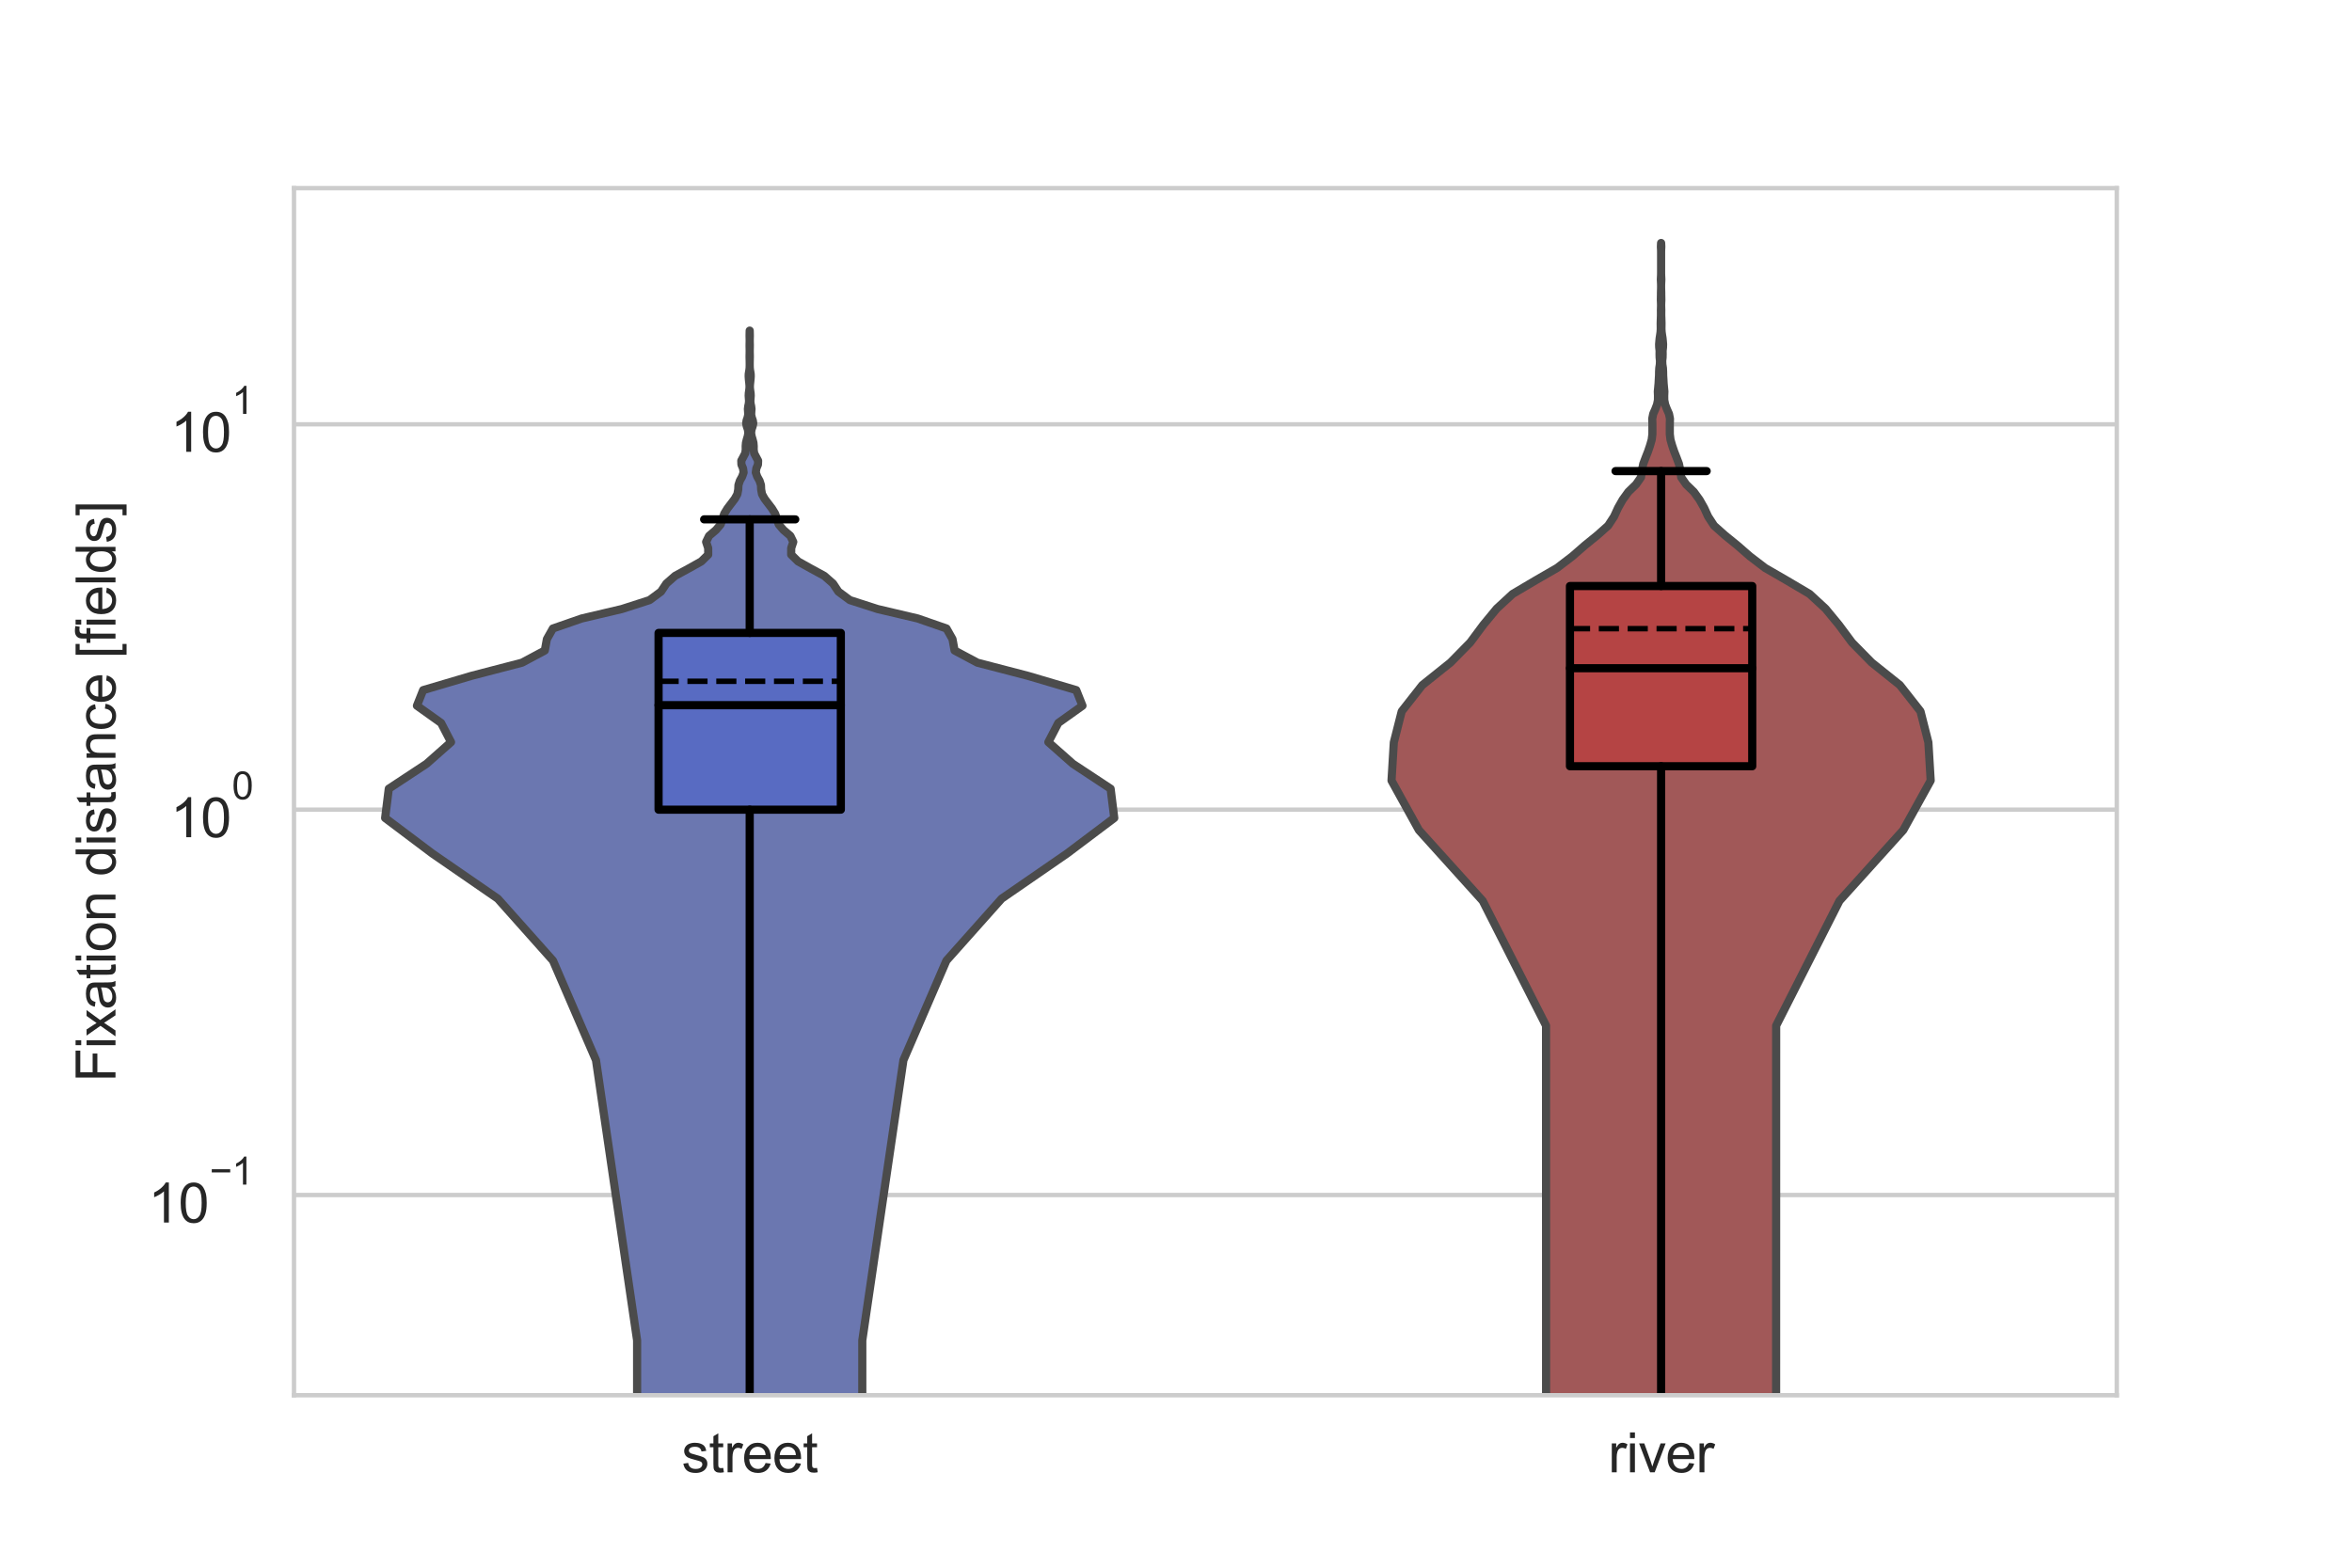 <?xml version="1.0" encoding="utf-8" standalone="no"?>
<!DOCTYPE svg PUBLIC "-//W3C//DTD SVG 1.1//EN"
  "http://www.w3.org/Graphics/SVG/1.1/DTD/svg11.dtd">
<svg xmlns:xlink="http://www.w3.org/1999/xlink" width="432pt" height="288pt" viewBox="0 0 432 288" xmlns="http://www.w3.org/2000/svg" version="1.1">
 <defs>
  <style type="text/css">*{stroke-linejoin: round; stroke-linecap: butt}</style>
 </defs>
 <g id="figure_1">
  <g id="patch_1">
   <path d="M 0 288 
L 432 288 
L 432 0 
L 0 0 
z
" style="fill: #ffffff"/>
  </g>
  <g id="axes_1">
   <g id="patch_2">
    <path d="M 54 256.32 
L 388.8 256.32 
L 388.8 34.56 
L 54 34.56 
z
" style="fill: #ffffff"/>
   </g>
   <g id="matplotlib.axis_1">
    <g id="xtick_1">
     <g id="text_1">
      <!-- street -->
      <g style="fill: #262626" transform="translate(125.196 270.478)scale(0.1 -0.1)">
       <defs>
        <path id="ArialMT-73" d="M 197 991 
L 753 1078 
Q 800 744 1014 566 
Q 1228 388 1613 388 
Q 2000 388 2187 545 
Q 2375 703 2375 916 
Q 2375 1106 2209 1216 
Q 2094 1291 1634 1406 
Q 1016 1563 777 1677 
Q 538 1791 414 1992 
Q 291 2194 291 2438 
Q 291 2659 392 2848 
Q 494 3038 669 3163 
Q 800 3259 1026 3326 
Q 1253 3394 1513 3394 
Q 1903 3394 2198 3281 
Q 2494 3169 2634 2976 
Q 2775 2784 2828 2463 
L 2278 2388 
Q 2241 2644 2061 2787 
Q 1881 2931 1553 2931 
Q 1166 2931 1000 2803 
Q 834 2675 834 2503 
Q 834 2394 903 2306 
Q 972 2216 1119 2156 
Q 1203 2125 1616 2013 
Q 2213 1853 2448 1751 
Q 2684 1650 2818 1456 
Q 2953 1263 2953 975 
Q 2953 694 2789 445 
Q 2625 197 2315 61 
Q 2006 -75 1616 -75 
Q 969 -75 630 194 
Q 291 463 197 991 
z
" transform="scale(0.016)"/>
        <path id="ArialMT-74" d="M 1650 503 
L 1731 6 
Q 1494 -44 1306 -44 
Q 1000 -44 831 53 
Q 663 150 594 308 
Q 525 466 525 972 
L 525 2881 
L 113 2881 
L 113 3319 
L 525 3319 
L 525 4141 
L 1084 4478 
L 1084 3319 
L 1650 3319 
L 1650 2881 
L 1084 2881 
L 1084 941 
Q 1084 700 1114 631 
Q 1144 563 1211 522 
Q 1278 481 1403 481 
Q 1497 481 1650 503 
z
" transform="scale(0.016)"/>
        <path id="ArialMT-72" d="M 416 0 
L 416 3319 
L 922 3319 
L 922 2816 
Q 1116 3169 1280 3281 
Q 1444 3394 1641 3394 
Q 1925 3394 2219 3213 
L 2025 2691 
Q 1819 2813 1613 2813 
Q 1428 2813 1281 2702 
Q 1134 2591 1072 2394 
Q 978 2094 978 1738 
L 978 0 
L 416 0 
z
" transform="scale(0.016)"/>
        <path id="ArialMT-65" d="M 2694 1069 
L 3275 997 
Q 3138 488 2766 206 
Q 2394 -75 1816 -75 
Q 1088 -75 661 373 
Q 234 822 234 1631 
Q 234 2469 665 2931 
Q 1097 3394 1784 3394 
Q 2450 3394 2872 2941 
Q 3294 2488 3294 1666 
Q 3294 1616 3291 1516 
L 816 1516 
Q 847 969 1125 678 
Q 1403 388 1819 388 
Q 2128 388 2347 550 
Q 2566 713 2694 1069 
z
M 847 1978 
L 2700 1978 
Q 2663 2397 2488 2606 
Q 2219 2931 1791 2931 
Q 1403 2931 1139 2672 
Q 875 2413 847 1978 
z
" transform="scale(0.016)"/>
       </defs>
       <use xlink:href="#ArialMT-73"/>
       <use xlink:href="#ArialMT-74" x="50"/>
       <use xlink:href="#ArialMT-72" x="77.783"/>
       <use xlink:href="#ArialMT-65" x="111.084"/>
       <use xlink:href="#ArialMT-65" x="166.699"/>
       <use xlink:href="#ArialMT-74" x="222.314"/>
      </g>
     </g>
    </g>
    <g id="xtick_2">
     <g id="text_2">
      <!-- river -->
      <g style="fill: #262626" transform="translate(295.379 270.478)scale(0.1 -0.1)">
       <defs>
        <path id="ArialMT-69" d="M 425 3934 
L 425 4581 
L 988 4581 
L 988 3934 
L 425 3934 
z
M 425 0 
L 425 3319 
L 988 3319 
L 988 0 
L 425 0 
z
" transform="scale(0.016)"/>
        <path id="ArialMT-76" d="M 1344 0 
L 81 3319 
L 675 3319 
L 1388 1331 
Q 1503 1009 1600 663 
Q 1675 925 1809 1294 
L 2547 3319 
L 3125 3319 
L 1869 0 
L 1344 0 
z
" transform="scale(0.016)"/>
       </defs>
       <use xlink:href="#ArialMT-72"/>
       <use xlink:href="#ArialMT-69" x="33.301"/>
       <use xlink:href="#ArialMT-76" x="55.518"/>
       <use xlink:href="#ArialMT-65" x="105.518"/>
       <use xlink:href="#ArialMT-72" x="161.133"/>
      </g>
     </g>
    </g>
   </g>
   <g id="matplotlib.axis_2">
    <g id="ytick_1">
     <g id="line2d_1">
      <path d="M 54 219.538 
L 388.8 219.538 
" clip-path="url(#p11fd2598a0)" style="fill: none; stroke: #cccccc; stroke-width: 0.8; stroke-linecap: round"/>
     </g>
     <g id="text_3">
      <!-- $\mathdefault{10^{-1}}$ -->
      <g style="fill: #262626" transform="translate(27.2 224.694)scale(0.1 -0.1)">
       <defs>
        <path id="ArialMT-31" d="M 2384 0 
L 1822 0 
L 1822 3584 
Q 1619 3391 1289 3197 
Q 959 3003 697 2906 
L 697 3450 
Q 1169 3672 1522 3987 
Q 1875 4303 2022 4600 
L 2384 4600 
L 2384 0 
z
" transform="scale(0.016)"/>
        <path id="ArialMT-30" d="M 266 2259 
Q 266 3072 433 3567 
Q 600 4063 929 4331 
Q 1259 4600 1759 4600 
Q 2128 4600 2406 4451 
Q 2684 4303 2865 4023 
Q 3047 3744 3150 3342 
Q 3253 2941 3253 2259 
Q 3253 1453 3087 958 
Q 2922 463 2592 192 
Q 2263 -78 1759 -78 
Q 1097 -78 719 397 
Q 266 969 266 2259 
z
M 844 2259 
Q 844 1131 1108 757 
Q 1372 384 1759 384 
Q 2147 384 2411 759 
Q 2675 1134 2675 2259 
Q 2675 3391 2411 3762 
Q 2147 4134 1753 4134 
Q 1366 4134 1134 3806 
Q 844 3388 844 2259 
z
" transform="scale(0.016)"/>
        <path id="ArialMT-2212" d="M 3381 1997 
L 356 1997 
L 356 2522 
L 3381 2522 
L 3381 1997 
z
" transform="scale(0.016)"/>
       </defs>
       <use xlink:href="#ArialMT-31" transform="translate(0 0.994)"/>
       <use xlink:href="#ArialMT-30" transform="translate(55.615 0.994)"/>
       <use xlink:href="#ArialMT-2212" transform="translate(112.973 70.688)scale(0.7)"/>
       <use xlink:href="#ArialMT-31" transform="translate(153.852 70.688)scale(0.7)"/>
      </g>
     </g>
    </g>
    <g id="ytick_2">
     <g id="line2d_2">
      <path d="M 54 148.743 
L 388.8 148.743 
" clip-path="url(#p11fd2598a0)" style="fill: none; stroke: #cccccc; stroke-width: 0.8; stroke-linecap: round"/>
     </g>
     <g id="text_4">
      <!-- $\mathdefault{10^{0}}$ -->
      <g style="fill: #262626" transform="translate(31.3 153.9)scale(0.1 -0.1)">
       <use xlink:href="#ArialMT-31" transform="translate(0 0.994)"/>
       <use xlink:href="#ArialMT-30" transform="translate(55.615 0.994)"/>
       <use xlink:href="#ArialMT-30" transform="translate(112.973 70.688)scale(0.7)"/>
      </g>
     </g>
    </g>
    <g id="ytick_3">
     <g id="line2d_3">
      <path d="M 54 77.949 
L 388.8 77.949 
" clip-path="url(#p11fd2598a0)" style="fill: none; stroke: #cccccc; stroke-width: 0.8; stroke-linecap: round"/>
     </g>
     <g id="text_5">
      <!-- $\mathdefault{10^{1}}$ -->
      <g style="fill: #262626" transform="translate(31.3 83.105)scale(0.1 -0.1)">
       <use xlink:href="#ArialMT-31" transform="translate(0 0.994)"/>
       <use xlink:href="#ArialMT-30" transform="translate(55.615 0.994)"/>
       <use xlink:href="#ArialMT-31" transform="translate(112.973 70.688)scale(0.7)"/>
      </g>
     </g>
    </g>
    <g id="ytick_4"/>
    <g id="ytick_5"/>
    <g id="ytick_6"/>
    <g id="ytick_7"/>
    <g id="ytick_8"/>
    <g id="ytick_9"/>
    <g id="ytick_10"/>
    <g id="ytick_11"/>
    <g id="ytick_12"/>
    <g id="ytick_13"/>
    <g id="ytick_14"/>
    <g id="ytick_15"/>
    <g id="ytick_16"/>
    <g id="ytick_17"/>
    <g id="ytick_18"/>
    <g id="ytick_19"/>
    <g id="ytick_20"/>
    <g id="ytick_21"/>
    <g id="ytick_22"/>
    <g id="ytick_23"/>
    <g id="ytick_24"/>
    <g id="ytick_25"/>
    <g id="ytick_26"/>
    <g id="ytick_27"/>
    <g id="ytick_28"/>
    <g id="text_6">
     <!-- Fixation distance [fields] -->
     <g style="fill: #262626" transform="translate(21.212 198.796)rotate(-90)scale(0.1 -0.1)">
      <defs>
       <path id="ArialMT-46" d="M 525 0 
L 525 4581 
L 3616 4581 
L 3616 4041 
L 1131 4041 
L 1131 2622 
L 3281 2622 
L 3281 2081 
L 1131 2081 
L 1131 0 
L 525 0 
z
" transform="scale(0.016)"/>
       <path id="ArialMT-78" d="M 47 0 
L 1259 1725 
L 138 3319 
L 841 3319 
L 1350 2541 
Q 1494 2319 1581 2169 
Q 1719 2375 1834 2534 
L 2394 3319 
L 3066 3319 
L 1919 1756 
L 3153 0 
L 2463 0 
L 1781 1031 
L 1600 1309 
L 728 0 
L 47 0 
z
" transform="scale(0.016)"/>
       <path id="ArialMT-61" d="M 2588 409 
Q 2275 144 1986 34 
Q 1697 -75 1366 -75 
Q 819 -75 525 192 
Q 231 459 231 875 
Q 231 1119 342 1320 
Q 453 1522 633 1644 
Q 813 1766 1038 1828 
Q 1203 1872 1538 1913 
Q 2219 1994 2541 2106 
Q 2544 2222 2544 2253 
Q 2544 2597 2384 2738 
Q 2169 2928 1744 2928 
Q 1347 2928 1158 2789 
Q 969 2650 878 2297 
L 328 2372 
Q 403 2725 575 2942 
Q 747 3159 1072 3276 
Q 1397 3394 1825 3394 
Q 2250 3394 2515 3294 
Q 2781 3194 2906 3042 
Q 3031 2891 3081 2659 
Q 3109 2516 3109 2141 
L 3109 1391 
Q 3109 606 3145 398 
Q 3181 191 3288 0 
L 2700 0 
Q 2613 175 2588 409 
z
M 2541 1666 
Q 2234 1541 1622 1453 
Q 1275 1403 1131 1340 
Q 988 1278 909 1158 
Q 831 1038 831 891 
Q 831 666 1001 516 
Q 1172 366 1500 366 
Q 1825 366 2078 508 
Q 2331 650 2450 897 
Q 2541 1088 2541 1459 
L 2541 1666 
z
" transform="scale(0.016)"/>
       <path id="ArialMT-6f" d="M 213 1659 
Q 213 2581 725 3025 
Q 1153 3394 1769 3394 
Q 2453 3394 2887 2945 
Q 3322 2497 3322 1706 
Q 3322 1066 3130 698 
Q 2938 331 2570 128 
Q 2203 -75 1769 -75 
Q 1072 -75 642 372 
Q 213 819 213 1659 
z
M 791 1659 
Q 791 1022 1069 705 
Q 1347 388 1769 388 
Q 2188 388 2466 706 
Q 2744 1025 2744 1678 
Q 2744 2294 2464 2611 
Q 2184 2928 1769 2928 
Q 1347 2928 1069 2612 
Q 791 2297 791 1659 
z
" transform="scale(0.016)"/>
       <path id="ArialMT-6e" d="M 422 0 
L 422 3319 
L 928 3319 
L 928 2847 
Q 1294 3394 1984 3394 
Q 2284 3394 2536 3286 
Q 2788 3178 2913 3003 
Q 3038 2828 3088 2588 
Q 3119 2431 3119 2041 
L 3119 0 
L 2556 0 
L 2556 2019 
Q 2556 2363 2490 2533 
Q 2425 2703 2258 2804 
Q 2091 2906 1866 2906 
Q 1506 2906 1245 2678 
Q 984 2450 984 1813 
L 984 0 
L 422 0 
z
" transform="scale(0.016)"/>
       <path id="ArialMT-20" transform="scale(0.016)"/>
       <path id="ArialMT-64" d="M 2575 0 
L 2575 419 
Q 2259 -75 1647 -75 
Q 1250 -75 917 144 
Q 584 363 401 755 
Q 219 1147 219 1656 
Q 219 2153 384 2558 
Q 550 2963 881 3178 
Q 1213 3394 1622 3394 
Q 1922 3394 2156 3267 
Q 2391 3141 2538 2938 
L 2538 4581 
L 3097 4581 
L 3097 0 
L 2575 0 
z
M 797 1656 
Q 797 1019 1065 703 
Q 1334 388 1700 388 
Q 2069 388 2326 689 
Q 2584 991 2584 1609 
Q 2584 2291 2321 2609 
Q 2059 2928 1675 2928 
Q 1300 2928 1048 2622 
Q 797 2316 797 1656 
z
" transform="scale(0.016)"/>
       <path id="ArialMT-63" d="M 2588 1216 
L 3141 1144 
Q 3050 572 2676 248 
Q 2303 -75 1759 -75 
Q 1078 -75 664 370 
Q 250 816 250 1647 
Q 250 2184 428 2587 
Q 606 2991 970 3192 
Q 1334 3394 1763 3394 
Q 2303 3394 2647 3120 
Q 2991 2847 3088 2344 
L 2541 2259 
Q 2463 2594 2264 2762 
Q 2066 2931 1784 2931 
Q 1359 2931 1093 2626 
Q 828 2322 828 1663 
Q 828 994 1084 691 
Q 1341 388 1753 388 
Q 2084 388 2306 591 
Q 2528 794 2588 1216 
z
" transform="scale(0.016)"/>
       <path id="ArialMT-5b" d="M 434 -1272 
L 434 4581 
L 1675 4581 
L 1675 4116 
L 997 4116 
L 997 -806 
L 1675 -806 
L 1675 -1272 
L 434 -1272 
z
" transform="scale(0.016)"/>
       <path id="ArialMT-66" d="M 556 0 
L 556 2881 
L 59 2881 
L 59 3319 
L 556 3319 
L 556 3672 
Q 556 4006 616 4169 
Q 697 4388 901 4523 
Q 1106 4659 1475 4659 
Q 1713 4659 2000 4603 
L 1916 4113 
Q 1741 4144 1584 4144 
Q 1328 4144 1222 4034 
Q 1116 3925 1116 3625 
L 1116 3319 
L 1763 3319 
L 1763 2881 
L 1116 2881 
L 1116 0 
L 556 0 
z
" transform="scale(0.016)"/>
       <path id="ArialMT-6c" d="M 409 0 
L 409 4581 
L 972 4581 
L 972 0 
L 409 0 
z
" transform="scale(0.016)"/>
       <path id="ArialMT-5d" d="M 1363 -1272 
L 122 -1272 
L 122 -806 
L 800 -806 
L 800 4116 
L 122 4116 
L 122 4581 
L 1363 4581 
L 1363 -1272 
z
" transform="scale(0.016)"/>
      </defs>
      <use xlink:href="#ArialMT-46"/>
      <use xlink:href="#ArialMT-69" x="61.084"/>
      <use xlink:href="#ArialMT-78" x="83.301"/>
      <use xlink:href="#ArialMT-61" x="133.301"/>
      <use xlink:href="#ArialMT-74" x="188.916"/>
      <use xlink:href="#ArialMT-69" x="216.699"/>
      <use xlink:href="#ArialMT-6f" x="238.916"/>
      <use xlink:href="#ArialMT-6e" x="294.531"/>
      <use xlink:href="#ArialMT-20" x="350.146"/>
      <use xlink:href="#ArialMT-64" x="377.93"/>
      <use xlink:href="#ArialMT-69" x="433.545"/>
      <use xlink:href="#ArialMT-73" x="455.762"/>
      <use xlink:href="#ArialMT-74" x="505.762"/>
      <use xlink:href="#ArialMT-61" x="533.545"/>
      <use xlink:href="#ArialMT-6e" x="589.16"/>
      <use xlink:href="#ArialMT-63" x="644.775"/>
      <use xlink:href="#ArialMT-65" x="694.775"/>
      <use xlink:href="#ArialMT-20" x="750.391"/>
      <use xlink:href="#ArialMT-5b" x="778.174"/>
      <use xlink:href="#ArialMT-66" x="805.957"/>
      <use xlink:href="#ArialMT-69" x="833.74"/>
      <use xlink:href="#ArialMT-65" x="855.957"/>
      <use xlink:href="#ArialMT-6c" x="911.572"/>
      <use xlink:href="#ArialMT-64" x="933.789"/>
      <use xlink:href="#ArialMT-73" x="989.404"/>
      <use xlink:href="#ArialMT-5d" x="1039.404"/>
     </g>
    </g>
   </g>
   <g id="PolyCollection_1">
    <path d="M 139.134 70942.98 
L 136.266 70942.98 
L 132.482 70942.98 
L 125.362 70942.98 
L 117.019 246.24 
L 109.467 194.763 
L 101.569 176.477 
L 91.423 165.089 
L 79.409 156.798 
L 70.74 150.274 
L 71.408 144.896 
L 78.344 140.319 
L 82.844 136.337 
L 81.015 132.811 
L 76.579 129.649 
L 77.721 126.781 
L 86.592 124.159 
L 95.874 121.743 
L 100.069 119.502 
L 100.449 117.414 
L 101.553 115.459 
L 106.845 113.621 
L 114.21 111.887 
L 119.308 110.245 
L 121.409 108.686 
L 122.394 107.203 
L 124.009 105.788 
L 126.495 104.435 
L 128.812 103.139 
L 130.079 101.896 
L 130.077 100.701 
L 129.697 99.55 
L 130.233 98.441 
L 131.495 97.371 
L 132.373 96.337 
L 132.695 95.336 
L 133.03 94.367 
L 133.602 93.428 
L 134.295 92.516 
L 134.965 91.631 
L 135.44 90.771 
L 135.595 89.933 
L 135.632 89.118 
L 135.887 88.325 
L 136.316 87.551 
L 136.582 86.796 
L 136.481 86.059 
L 136.182 85.339 
L 136.154 84.636 
L 136.523 83.949 
L 136.875 83.277 
L 136.973 82.619 
L 136.962 81.975 
L 137.014 81.344 
L 137.17 80.725 
L 137.352 80.119 
L 137.446 79.525 
L 137.376 78.942 
L 137.179 78.37 
L 137.048 77.808 
L 137.126 77.256 
L 137.315 76.714 
L 137.427 76.182 
L 137.408 75.658 
L 137.369 75.143 
L 137.431 74.637 
L 137.539 74.139 
L 137.579 73.649 
L 137.545 73.166 
L 137.512 72.691 
L 137.535 72.224 
L 137.603 71.763 
L 137.658 71.309 
L 137.665 70.862 
L 137.628 70.421 
L 137.578 69.986 
L 137.537 69.557 
L 137.51 69.135 
L 137.522 68.718 
L 137.586 68.306 
L 137.654 67.9 
L 137.689 67.5 
L 137.698 67.104 
L 137.698 66.713 
L 137.693 66.328 
L 137.684 65.947 
L 137.676 65.571 
L 137.679 65.199 
L 137.689 64.832 
L 137.693 64.469 
L 137.688 64.11 
L 137.679 63.756 
L 137.676 63.405 
L 137.684 63.059 
L 137.692 62.716 
L 137.692 62.377 
L 137.683 62.042 
L 137.676 61.711 
L 137.679 61.383 
L 137.689 61.058 
L 137.697 60.737 
L 137.703 60.737 
L 137.703 60.737 
L 137.711 61.058 
L 137.721 61.383 
L 137.724 61.711 
L 137.717 62.042 
L 137.708 62.377 
L 137.708 62.716 
L 137.716 63.059 
L 137.724 63.405 
L 137.721 63.756 
L 137.712 64.11 
L 137.707 64.469 
L 137.711 64.832 
L 137.721 65.199 
L 137.724 65.571 
L 137.716 65.947 
L 137.707 66.328 
L 137.702 66.713 
L 137.702 67.104 
L 137.711 67.5 
L 137.746 67.9 
L 137.814 68.306 
L 137.878 68.718 
L 137.89 69.135 
L 137.863 69.557 
L 137.822 69.986 
L 137.772 70.421 
L 137.735 70.862 
L 137.742 71.309 
L 137.797 71.763 
L 137.865 72.224 
L 137.888 72.691 
L 137.855 73.166 
L 137.821 73.649 
L 137.861 74.139 
L 137.969 74.637 
L 138.031 75.143 
L 137.992 75.658 
L 137.973 76.182 
L 138.085 76.714 
L 138.274 77.256 
L 138.352 77.808 
L 138.221 78.37 
L 138.024 78.942 
L 137.954 79.525 
L 138.048 80.119 
L 138.23 80.725 
L 138.386 81.344 
L 138.438 81.975 
L 138.427 82.619 
L 138.525 83.277 
L 138.877 83.949 
L 139.246 84.636 
L 139.218 85.339 
L 138.919 86.059 
L 138.818 86.796 
L 139.084 87.551 
L 139.513 88.325 
L 139.768 89.118 
L 139.805 89.933 
L 139.96 90.771 
L 140.435 91.631 
L 141.105 92.516 
L 141.798 93.428 
L 142.37 94.367 
L 142.705 95.336 
L 143.027 96.337 
L 143.905 97.371 
L 145.167 98.441 
L 145.703 99.55 
L 145.323 100.701 
L 145.321 101.896 
L 146.588 103.139 
L 148.905 104.435 
L 151.391 105.788 
L 153.006 107.203 
L 153.991 108.686 
L 156.092 110.245 
L 161.19 111.887 
L 168.555 113.621 
L 173.847 115.459 
L 174.951 117.414 
L 175.331 119.502 
L 179.526 121.743 
L 188.808 124.159 
L 197.679 126.781 
L 198.821 129.649 
L 194.385 132.811 
L 192.556 136.337 
L 197.056 140.319 
L 203.992 144.896 
L 204.66 150.274 
L 195.991 156.798 
L 183.977 165.089 
L 173.831 176.477 
L 165.933 194.763 
L 158.381 246.24 
L 150.038 70942.98 
L 142.918 70942.98 
L 139.134 70942.98 
z
" clip-path="url(#p11fd2598a0)" style="fill: #6b77b0; stroke: #4b4b4b; stroke-width: 1.5"/>
   </g>
   <g id="PolyCollection_2">
    <path d="M 305.979 70942.98 
L 304.221 70942.98 
L 300.571 70942.98 
L 293.184 70942.98 
L 283.967 188.422 
L 272.335 165.489 
L 260.616 152.501 
L 255.584 143.399 
L 256.007 136.385 
L 257.458 130.677 
L 261.237 125.865 
L 266.431 121.705 
L 270.031 118.042 
L 272.466 114.769 
L 274.906 111.811 
L 277.831 109.113 
L 282.028 106.632 
L 286.001 104.337 
L 288.795 102.201 
L 291.084 100.205 
L 293.393 98.33 
L 295.375 96.562 
L 296.465 94.891 
L 297.191 93.306 
L 298.045 91.799 
L 299.085 90.362 
L 300.5 88.989 
L 301.413 87.675 
L 301.571 86.415 
L 301.826 85.205 
L 302.265 84.04 
L 302.707 82.918 
L 303.072 81.835 
L 303.373 80.79 
L 303.5 79.778 
L 303.503 78.799 
L 303.502 77.85 
L 303.471 76.93 
L 303.649 76.036 
L 304.032 75.167 
L 304.356 74.323 
L 304.521 73.501 
L 304.528 72.7 
L 304.497 71.92 
L 304.571 71.159 
L 304.638 70.416 
L 304.676 69.691 
L 304.72 68.982 
L 304.73 68.29 
L 304.765 67.613 
L 304.867 66.95 
L 304.895 66.301 
L 304.826 65.666 
L 304.814 65.044 
L 304.824 64.434 
L 304.754 63.836 
L 304.735 63.249 
L 304.782 62.673 
L 304.836 62.108 
L 304.924 61.553 
L 305 61.008 
L 305.034 60.472 
L 305.03 59.946 
L 305.023 59.428 
L 305.036 58.919 
L 305.053 58.418 
L 305.071 57.926 
L 305.07 57.441 
L 305.064 56.963 
L 305.079 56.493 
L 305.09 56.03 
L 305.076 55.574 
L 305.055 55.125 
L 305.061 54.682 
L 305.071 54.245 
L 305.073 53.814 
L 305.084 53.39 
L 305.096 52.971 
L 305.099 52.558 
L 305.093 52.15 
L 305.073 51.747 
L 305.055 51.35 
L 305.071 50.958 
L 305.092 50.571 
L 305.099 50.188 
L 305.1 49.811 
L 305.1 49.438 
L 305.1 49.069 
L 305.1 48.705 
L 305.1 48.345 
L 305.1 47.989 
L 305.1 47.637 
L 305.1 47.289 
L 305.1 46.945 
L 305.1 46.605 
L 305.099 46.269 
L 305.093 45.936 
L 305.075 45.607 
L 305.064 45.281 
L 305.079 44.959 
L 305.095 44.64 
L 305.105 44.64 
L 305.105 44.64 
L 305.121 44.959 
L 305.136 45.281 
L 305.125 45.607 
L 305.107 45.936 
L 305.101 46.269 
L 305.1 46.605 
L 305.1 46.945 
L 305.1 47.289 
L 305.1 47.637 
L 305.1 47.989 
L 305.1 48.345 
L 305.1 48.705 
L 305.1 49.069 
L 305.1 49.438 
L 305.1 49.811 
L 305.101 50.188 
L 305.108 50.571 
L 305.129 50.958 
L 305.145 51.35 
L 305.127 51.747 
L 305.107 52.15 
L 305.101 52.558 
L 305.104 52.971 
L 305.116 53.39 
L 305.127 53.814 
L 305.129 54.245 
L 305.139 54.682 
L 305.145 55.125 
L 305.124 55.574 
L 305.11 56.03 
L 305.121 56.493 
L 305.136 56.963 
L 305.13 57.441 
L 305.129 57.926 
L 305.147 58.418 
L 305.164 58.919 
L 305.177 59.428 
L 305.17 59.946 
L 305.166 60.472 
L 305.2 61.008 
L 305.276 61.553 
L 305.364 62.108 
L 305.418 62.673 
L 305.465 63.249 
L 305.446 63.836 
L 305.376 64.434 
L 305.386 65.044 
L 305.374 65.666 
L 305.305 66.301 
L 305.333 66.95 
L 305.435 67.613 
L 305.47 68.29 
L 305.48 68.982 
L 305.524 69.691 
L 305.562 70.416 
L 305.629 71.159 
L 305.703 71.92 
L 305.672 72.7 
L 305.679 73.501 
L 305.844 74.323 
L 306.168 75.167 
L 306.551 76.036 
L 306.729 76.93 
L 306.698 77.85 
L 306.697 78.799 
L 306.7 79.778 
L 306.827 80.79 
L 307.128 81.835 
L 307.493 82.918 
L 307.935 84.04 
L 308.374 85.205 
L 308.629 86.415 
L 308.787 87.675 
L 309.7 88.989 
L 311.115 90.362 
L 312.155 91.799 
L 313.009 93.306 
L 313.735 94.891 
L 314.825 96.562 
L 316.807 98.33 
L 319.116 100.205 
L 321.405 102.201 
L 324.199 104.337 
L 328.172 106.632 
L 332.369 109.113 
L 335.294 111.811 
L 337.734 114.769 
L 340.169 118.042 
L 343.769 121.705 
L 348.963 125.865 
L 352.742 130.677 
L 354.193 136.385 
L 354.616 143.399 
L 349.584 152.501 
L 337.865 165.489 
L 326.233 188.422 
L 317.016 70942.98 
L 309.629 70942.98 
L 305.979 70942.98 
z
" clip-path="url(#p11fd2598a0)" style="fill: #a15858; stroke: #4b4b4b; stroke-width: 1.5"/>
   </g>
   <g id="patch_3">
    <path d="M 120.96 148.743 
L 154.44 148.743 
L 154.44 116.275 
L 120.96 116.275 
L 120.96 148.743 
z
" clip-path="url(#p11fd2598a0)" style="fill: #4961d2; fill-opacity: 0.55; stroke: #000000; stroke-width: 1.5; stroke-linejoin: miter"/>
   </g>
   <g id="line2d_4">
    <path d="M 137.7 148.743 
L 137.7 289 
" clip-path="url(#p11fd2598a0)" style="fill: none; stroke: #000000; stroke-width: 1.5; stroke-linecap: round"/>
   </g>
   <g id="line2d_5">
    <path d="M 137.7 116.275 
L 137.7 95.412 
" clip-path="url(#p11fd2598a0)" style="fill: none; stroke: #000000; stroke-width: 1.5; stroke-linecap: round"/>
   </g>
   <g id="line2d_6">
    <path clip-path="url(#p11fd2598a0)" style="fill: none; stroke: #000000; stroke-width: 1.5; stroke-linecap: round"/>
   </g>
   <g id="line2d_7">
    <path d="M 129.33 95.412 
L 146.07 95.412 
" clip-path="url(#p11fd2598a0)" style="fill: none; stroke: #000000; stroke-width: 1.5; stroke-linecap: round"/>
   </g>
   <g id="patch_4">
    <path d="M 288.36 140.765 
L 321.84 140.765 
L 321.84 107.659 
L 288.36 107.659 
L 288.36 140.765 
z
" clip-path="url(#p11fd2598a0)" style="fill: #c53334; fill-opacity: 0.55; stroke: #000000; stroke-width: 1.5; stroke-linejoin: miter"/>
   </g>
   <g id="line2d_8">
    <path d="M 305.1 140.765 
L 305.1 289 
" clip-path="url(#p11fd2598a0)" style="fill: none; stroke: #000000; stroke-width: 1.5; stroke-linecap: round"/>
   </g>
   <g id="line2d_9">
    <path d="M 305.1 107.659 
L 305.1 86.543 
" clip-path="url(#p11fd2598a0)" style="fill: none; stroke: #000000; stroke-width: 1.5; stroke-linecap: round"/>
   </g>
   <g id="line2d_10">
    <path clip-path="url(#p11fd2598a0)" style="fill: none; stroke: #000000; stroke-width: 1.5; stroke-linecap: round"/>
   </g>
   <g id="line2d_11">
    <path d="M 296.73 86.543 
L 313.47 86.543 
" clip-path="url(#p11fd2598a0)" style="fill: none; stroke: #000000; stroke-width: 1.5; stroke-linecap: round"/>
   </g>
   <g id="line2d_12">
    <path d="M 120.96 129.549 
L 154.44 129.549 
" clip-path="url(#p11fd2598a0)" style="fill: none; stroke: #000000; stroke-width: 1.5; stroke-linecap: round"/>
   </g>
   <g id="line2d_13">
    <path d="M 120.96 125.162 
L 154.44 125.162 
" clip-path="url(#p11fd2598a0)" style="fill: none; stroke-dasharray: 3.7,1.6; stroke-dashoffset: 0; stroke: #000000"/>
   </g>
   <g id="line2d_14">
    <path d="M 288.36 122.757 
L 321.84 122.757 
" clip-path="url(#p11fd2598a0)" style="fill: none; stroke: #000000; stroke-width: 1.5; stroke-linecap: round"/>
   </g>
   <g id="line2d_15">
    <path d="M 288.36 115.493 
L 321.84 115.493 
" clip-path="url(#p11fd2598a0)" style="fill: none; stroke-dasharray: 3.7,1.6; stroke-dashoffset: 0; stroke: #000000"/>
   </g>
   <g id="patch_5">
    <path d="M 54 256.32 
L 54 34.56 
" style="fill: none; stroke: #cccccc; stroke-width: 0.8; stroke-linejoin: miter; stroke-linecap: square"/>
   </g>
   <g id="patch_6">
    <path d="M 388.8 256.32 
L 388.8 34.56 
" style="fill: none; stroke: #cccccc; stroke-width: 0.8; stroke-linejoin: miter; stroke-linecap: square"/>
   </g>
   <g id="patch_7">
    <path d="M 54 256.32 
L 388.8 256.32 
" style="fill: none; stroke: #cccccc; stroke-width: 0.8; stroke-linejoin: miter; stroke-linecap: square"/>
   </g>
   <g id="patch_8">
    <path d="M 54 34.56 
L 388.8 34.56 
" style="fill: none; stroke: #cccccc; stroke-width: 0.8; stroke-linejoin: miter; stroke-linecap: square"/>
   </g>
  </g>
 </g>
 <defs>
  <clipPath id="p11fd2598a0">
   <rect x="54" y="34.56" width="334.8" height="221.76"/>
  </clipPath>
 </defs>
</svg>
